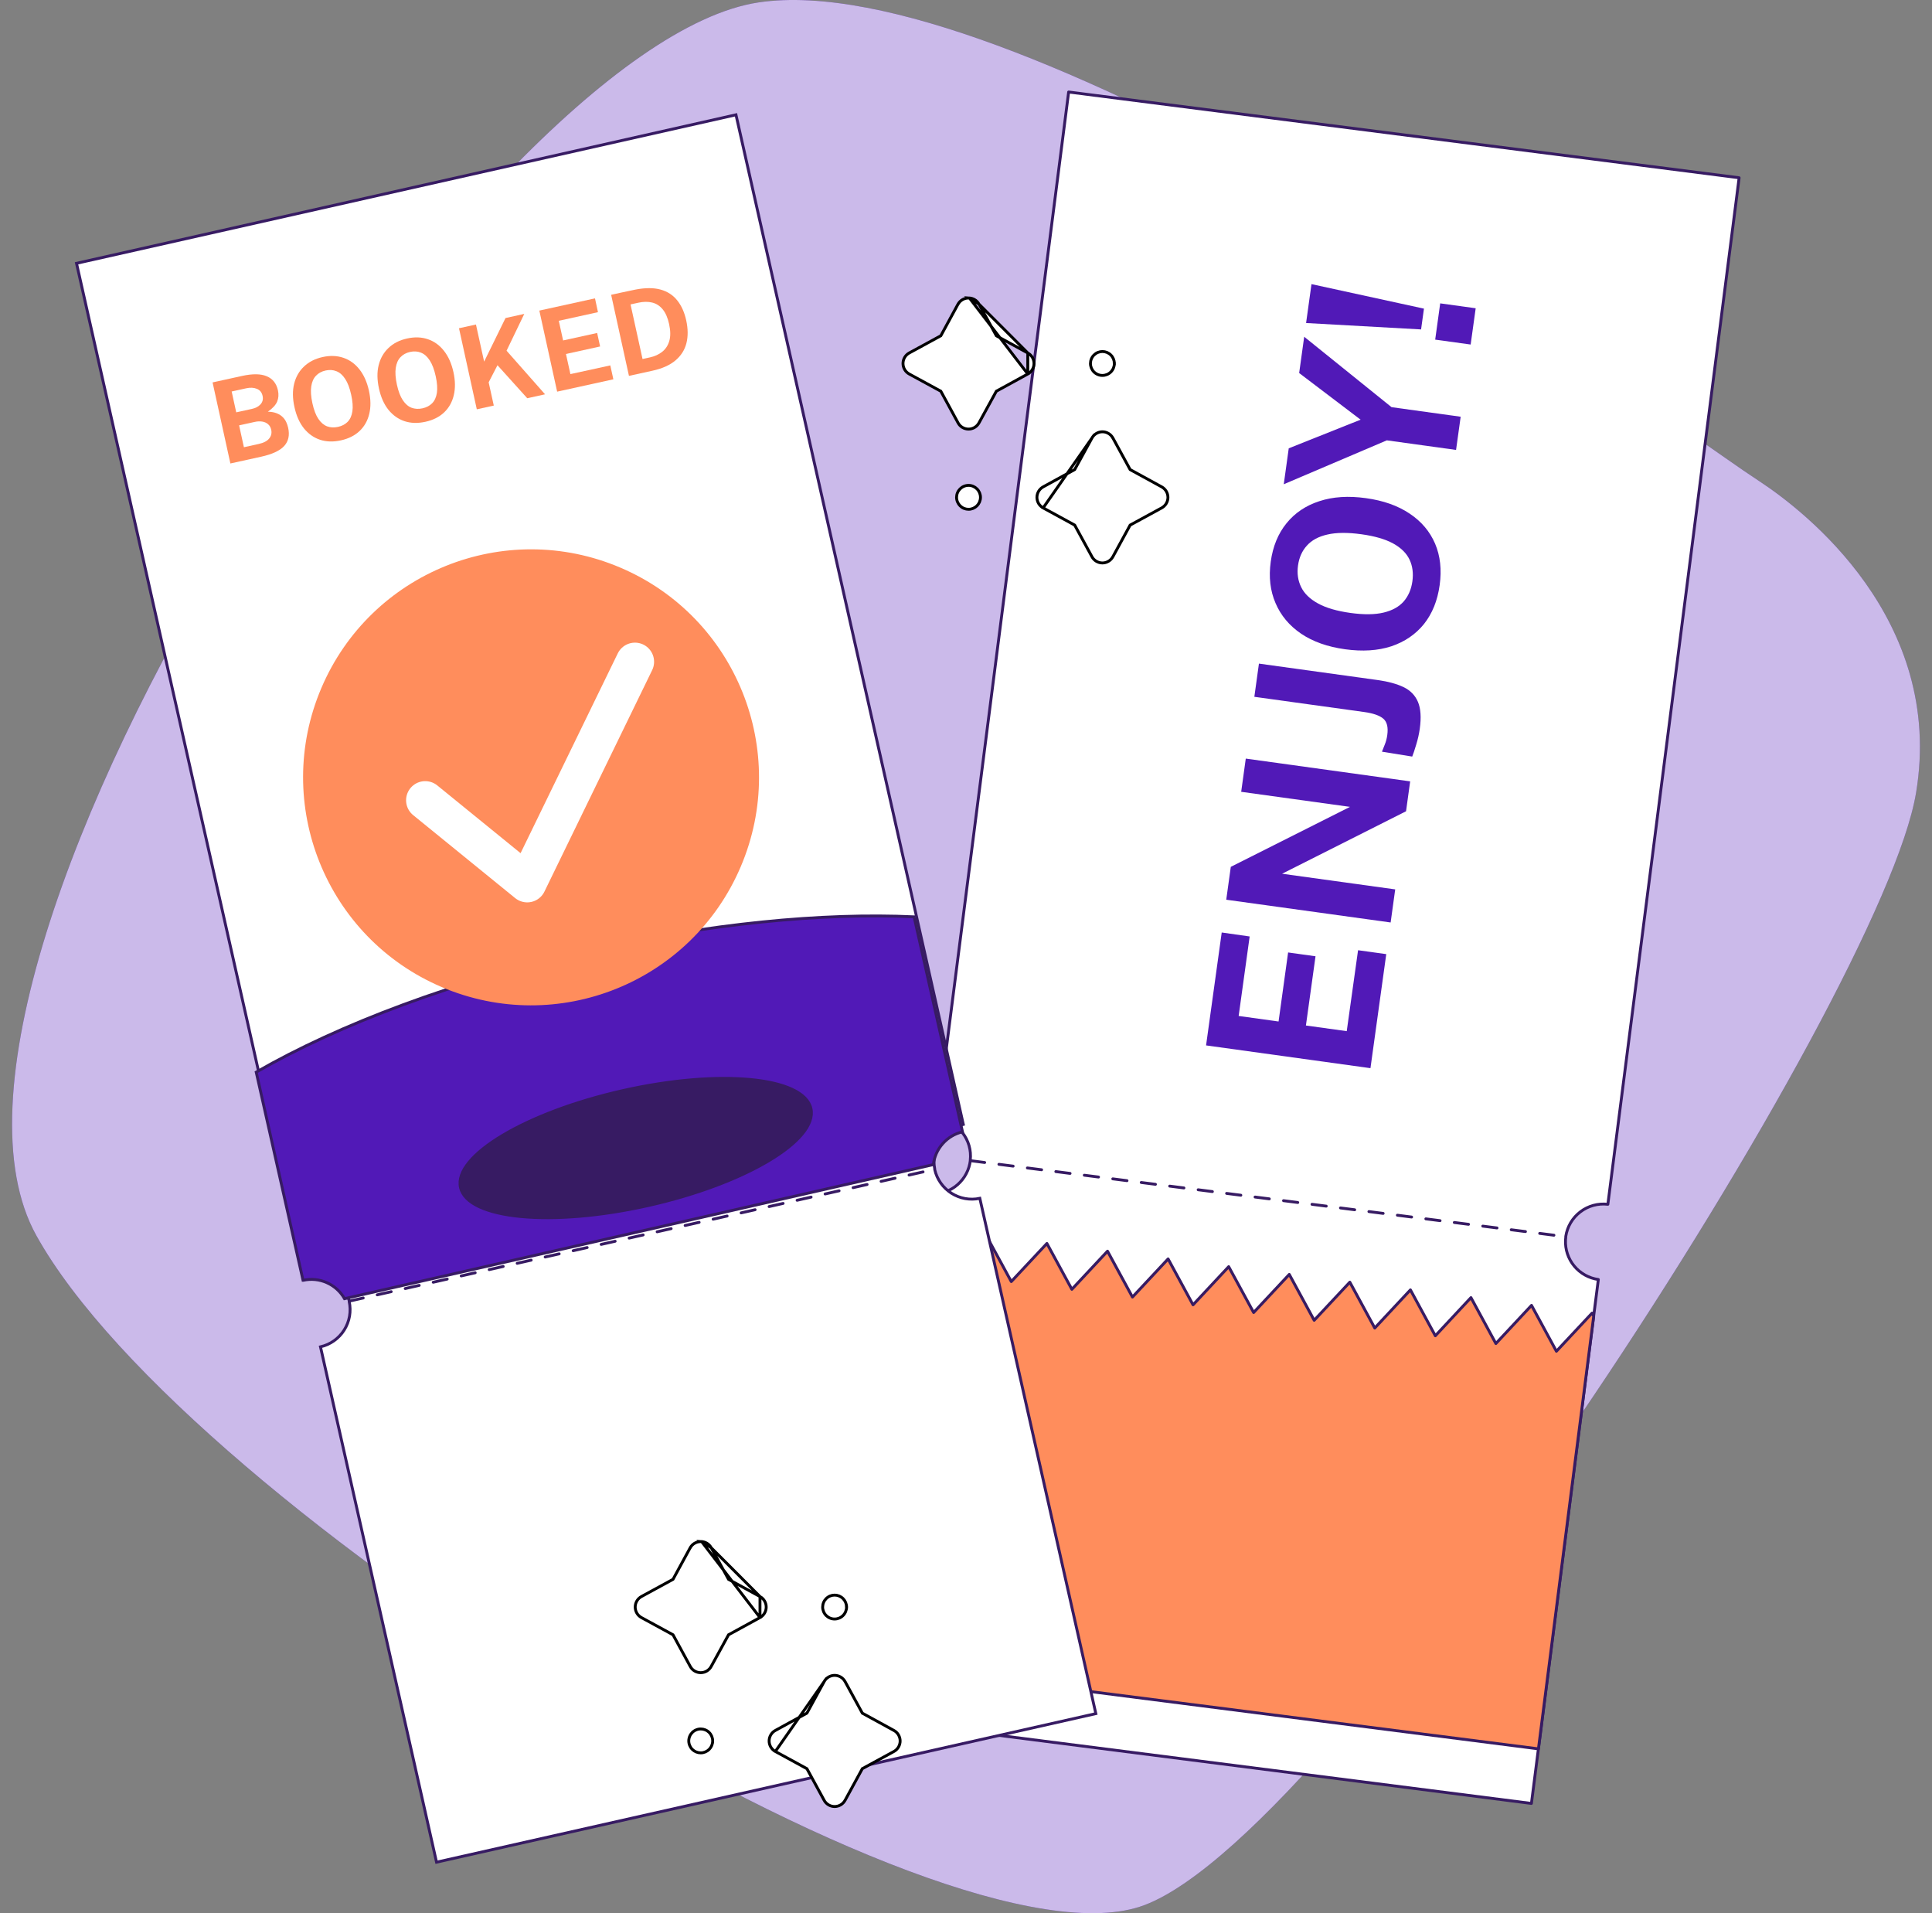 <svg width="101" height="100" viewBox="0 0 101 100" fill="none" xmlns="http://www.w3.org/2000/svg">
<rect x="0" y="0" width="101" height="100" fill="#808080" stroke="none"/>
<g id="halloween-tickets/bro">
<g id="background-simple">
<path id="Vector" d="M92.066 25.215C91.439 24.801 90.82 24.378 90.209 23.947C83.604 19.299 52.695 -1.812 39.664 0.125C25.032 2.299 -6.007 50.345 1.901 64.58C9.81 78.815 49.352 103.538 59.831 99.576C70.31 95.613 98.386 52.123 100.165 41.447C101.684 32.332 94.266 26.674 92.066 25.215Z" fill="#5119B7"/>
<path id="Vector_2" opacity="0.7" d="M92.066 25.215C91.439 24.801 90.82 24.378 90.209 23.947C83.604 19.299 52.695 -1.812 39.664 0.125C25.032 2.299 -6.007 50.345 1.901 64.58C9.81 78.815 49.352 103.538 59.831 99.576C70.31 95.613 98.386 52.123 100.165 41.447C101.684 32.332 94.266 26.674 92.066 25.215Z" fill="white"/>
</g>
<g id="ticket-2">
<path id="Vector_3" d="M90.917 9.291L84.055 62.947C83.542 62.887 83.026 63.028 82.616 63.341C82.205 63.654 81.933 64.114 81.855 64.624V64.662C81.855 64.711 81.843 64.76 81.841 64.806C81.817 65.303 81.979 65.792 82.296 66.175C82.614 66.559 83.064 66.809 83.557 66.878L80.059 94.263L45.006 89.785L48.506 62.398C49.003 62.459 49.504 62.33 49.911 62.038C50.317 61.746 50.599 61.312 50.7 60.822C50.7 60.778 50.717 60.729 50.724 60.68V60.645C50.781 60.128 50.633 59.61 50.311 59.202C49.989 58.794 49.52 58.529 49.004 58.464L55.866 4.809L90.917 9.291Z" fill="white" stroke="#371B63" stroke-width="0.15" stroke-linecap="round" stroke-linejoin="round"/>
<path id="Vector_4" d="M50.733 60.667L81.618 64.612" stroke="#371B63" stroke-width="0.15" stroke-linecap="round" stroke-linejoin="round" stroke-dasharray="0.75 0.75"/>
<path id="Vector_5" d="M83.229 68.635L81.365 70.628L80.064 68.23L78.2 70.225L76.898 67.825L75.035 69.82L73.733 67.42L71.869 69.415L70.566 67.017L68.702 69.01L67.4 66.612L65.537 68.604L64.233 66.207L62.369 68.202L61.065 65.802L59.202 67.796L57.898 65.397L56.034 67.391L54.73 64.994L52.867 66.986L51.563 64.589L49.699 66.581L48.395 64.184L48.26 64.328L45.372 86.93L80.425 91.41L83.315 68.793L83.229 68.635Z" fill="#FF8D5C" stroke="#371B63" stroke-width="0.15" stroke-linecap="round" stroke-linejoin="round"/>
</g>
<g id="ticket-1">
<path id="Vector_6" d="M38.475 6L50.359 58.77C49.857 58.889 49.421 59.198 49.142 59.633C48.863 60.067 48.764 60.592 48.865 61.099V61.134C48.983 61.643 49.296 62.086 49.737 62.367C50.178 62.648 50.711 62.744 51.223 62.635L57.288 89.569L22.821 97.334L16.754 70.397C17.266 70.28 17.711 69.965 17.992 69.521C18.274 69.077 18.368 68.54 18.255 68.027V67.989C18.127 67.487 17.809 67.054 17.368 66.783C16.926 66.511 16.396 66.422 15.891 66.535L4 13.763L38.475 6Z" fill="white" stroke="#371B63" stroke-width="0.15" stroke-miterlimit="10"/>
<path id="Vector_7" d="M18.257 68.009L48.631 61.169" stroke="#371B63" stroke-width="0.15" stroke-linecap="round" stroke-linejoin="round" stroke-dasharray="0.75 0.75"/>
<g id="BOOKED">
<path d="M12.044 24.225L11.113 19.988L12.648 19.651C13.203 19.529 13.635 19.534 13.945 19.667C14.256 19.797 14.451 20.042 14.53 20.401C14.576 20.613 14.563 20.808 14.49 20.988C14.416 21.166 14.254 21.343 14.004 21.518C14.192 21.524 14.349 21.553 14.475 21.605C14.601 21.657 14.704 21.724 14.783 21.805C14.862 21.884 14.923 21.972 14.967 22.069C15.01 22.163 15.043 22.26 15.064 22.357C15.15 22.748 15.081 23.066 14.856 23.312C14.632 23.558 14.229 23.745 13.649 23.872L12.044 24.225ZM12.751 23.376L13.521 23.206C13.779 23.15 13.962 23.055 14.07 22.923C14.18 22.79 14.216 22.637 14.178 22.463C14.151 22.338 14.095 22.241 14.012 22.171C13.929 22.099 13.827 22.054 13.706 22.035C13.588 22.016 13.458 22.022 13.317 22.053L12.5 22.233L12.751 23.376ZM12.35 21.553L13.168 21.373C13.256 21.354 13.338 21.326 13.413 21.289C13.491 21.249 13.556 21.201 13.609 21.145C13.664 21.087 13.703 21.021 13.725 20.947C13.747 20.87 13.748 20.786 13.728 20.694C13.688 20.511 13.588 20.387 13.429 20.324C13.271 20.258 13.085 20.249 12.87 20.296L12.111 20.463L12.35 21.553Z" fill="#FF8D5C"/>
<path d="M17.823 23.017C17.423 23.105 17.057 23.094 16.726 22.984C16.396 22.872 16.116 22.673 15.885 22.386C15.655 22.096 15.491 21.727 15.393 21.278C15.293 20.826 15.288 20.42 15.377 20.059C15.467 19.697 15.639 19.396 15.894 19.156C16.148 18.914 16.472 18.749 16.867 18.662C17.259 18.576 17.62 18.589 17.95 18.701C18.28 18.813 18.56 19.014 18.79 19.306C19.021 19.597 19.187 19.969 19.287 20.422C19.385 20.869 19.391 21.273 19.304 21.632C19.219 21.99 19.05 22.289 18.797 22.529C18.545 22.767 18.22 22.929 17.823 23.017ZM17.669 22.313C17.876 22.268 18.044 22.18 18.173 22.049C18.303 21.916 18.386 21.734 18.422 21.503C18.456 21.27 18.436 20.982 18.36 20.638C18.283 20.284 18.178 20.007 18.046 19.807C17.916 19.606 17.763 19.472 17.589 19.404C17.415 19.333 17.226 19.321 17.021 19.366C16.816 19.411 16.649 19.502 16.519 19.639C16.389 19.774 16.306 19.961 16.271 20.2C16.235 20.437 16.256 20.732 16.333 21.083C16.409 21.429 16.512 21.699 16.643 21.894C16.774 22.088 16.926 22.218 17.101 22.285C17.274 22.349 17.464 22.358 17.669 22.313Z" fill="#FF8D5C"/>
<path d="M22.241 22.046C21.841 22.134 21.475 22.123 21.144 22.014C20.814 21.902 20.534 21.702 20.303 21.415C20.073 21.126 19.909 20.756 19.811 20.307C19.712 19.856 19.706 19.449 19.795 19.088C19.885 18.726 20.058 18.425 20.312 18.185C20.566 17.943 20.89 17.778 21.285 17.692C21.677 17.605 22.038 17.618 22.368 17.73C22.698 17.842 22.978 18.043 23.207 18.335C23.439 18.626 23.605 18.998 23.705 19.451C23.803 19.898 23.809 20.302 23.722 20.661C23.637 21.019 23.468 21.319 23.216 21.558C22.963 21.796 22.638 21.959 22.241 22.046ZM22.087 21.343C22.294 21.297 22.462 21.209 22.591 21.078C22.721 20.945 22.804 20.763 22.84 20.532C22.874 20.299 22.854 20.011 22.778 19.667C22.701 19.313 22.596 19.037 22.464 18.836C22.334 18.635 22.181 18.501 22.007 18.433C21.833 18.362 21.644 18.35 21.439 18.395C21.234 18.44 21.067 18.531 20.937 18.668C20.807 18.803 20.724 18.99 20.689 19.229C20.653 19.466 20.674 19.761 20.751 20.113C20.827 20.458 20.93 20.728 21.061 20.923C21.192 21.117 21.344 21.248 21.518 21.314C21.692 21.378 21.882 21.387 22.087 21.343Z" fill="#FF8D5C"/>
<path d="M28.494 20.61L27.563 20.815L26.007 19.09L25.546 19.983L25.814 21.199L24.926 21.394L23.995 17.157L24.882 16.962L25.309 18.902L26.427 16.623L27.408 16.407L26.482 18.331L28.494 20.61Z" fill="#FF8D5C"/>
<path d="M29.126 20.471L28.195 16.234L31.105 15.595L31.26 16.317L29.212 16.767L29.438 17.795L31.217 17.404L31.372 18.11L29.587 18.502L29.819 19.554L31.905 19.099L32.065 19.826L29.126 20.471Z" fill="#FF8D5C"/>
<path d="M31.949 15.409C31.971 15.405 32.03 15.392 32.128 15.37C32.228 15.348 32.344 15.323 32.477 15.293C32.612 15.264 32.746 15.236 32.879 15.208C33.014 15.179 33.126 15.155 33.216 15.137C33.733 15.036 34.172 15.036 34.534 15.136C34.896 15.237 35.186 15.425 35.404 15.701C35.625 15.976 35.781 16.324 35.874 16.746C35.97 17.186 35.974 17.583 35.884 17.939C35.794 18.293 35.603 18.593 35.311 18.839C35.021 19.085 34.623 19.263 34.117 19.375L32.88 19.646L31.949 15.409ZM32.963 15.912L33.59 18.765L33.983 18.679C34.225 18.626 34.434 18.531 34.611 18.394C34.789 18.256 34.915 18.068 34.987 17.829C35.06 17.59 35.057 17.292 34.979 16.937C34.906 16.607 34.795 16.351 34.644 16.169C34.493 15.985 34.309 15.867 34.093 15.814C33.877 15.761 33.635 15.764 33.367 15.823L32.963 15.912Z" fill="#FF8D5C"/>
</g>
<g id="ENJOY!">
<path d="M71.644 55.832L63.05 54.642L63.868 48.74L65.329 48.948L64.754 53.103L66.84 53.392L67.339 49.784L68.772 49.983L68.27 53.602L70.404 53.897L70.996 49.667L72.47 49.871L71.644 55.832Z" fill="#5119B7"/>
<path d="M64.886 41.387L65.126 39.651L73.72 40.841L73.504 42.404L67.025 45.669L72.938 46.487L72.699 48.217L64.105 47.027L64.343 45.309L70.574 42.174L64.886 41.387Z" fill="#5119B7"/>
<path d="M72.019 35.545C72.566 35.621 73.017 35.744 73.373 35.914C73.729 36.085 73.98 36.342 74.126 36.685C74.272 37.028 74.305 37.497 74.222 38.092C74.184 38.365 74.122 38.643 74.034 38.926C73.95 39.209 73.881 39.415 73.827 39.545L72.245 39.29C72.285 39.178 72.335 39.052 72.395 38.911C72.455 38.766 72.498 38.602 72.523 38.42C72.579 38.019 72.511 37.735 72.32 37.568C72.125 37.399 71.79 37.282 71.315 37.216L65.574 36.421L65.814 34.686L72.019 35.545Z" fill="#5119B7"/>
<path d="M75.262 30.581C75.15 31.393 74.876 32.072 74.441 32.618C74.003 33.159 73.434 33.546 72.736 33.781C72.033 34.011 71.227 34.062 70.315 33.936C69.4 33.809 68.634 33.538 68.017 33.121C67.401 32.701 66.956 32.169 66.682 31.525C66.403 30.881 66.32 30.158 66.431 29.358C66.541 28.562 66.815 27.893 67.254 27.352C67.692 26.811 68.264 26.426 68.97 26.197C69.677 25.963 70.49 25.91 71.409 26.038C72.317 26.163 73.077 26.432 73.69 26.844C74.304 27.252 74.748 27.776 75.023 28.416C75.294 29.055 75.374 29.777 75.262 30.581ZM73.836 30.384C73.894 29.964 73.845 29.587 73.689 29.255C73.53 28.918 73.246 28.636 72.837 28.41C72.424 28.183 71.869 28.021 71.172 27.925C70.455 27.826 69.863 27.83 69.395 27.939C68.928 28.044 68.571 28.237 68.322 28.517C68.07 28.794 67.915 29.14 67.857 29.556C67.799 29.972 67.854 30.349 68.021 30.687C68.185 31.024 68.478 31.309 68.902 31.542C69.323 31.774 69.889 31.939 70.602 32.038C71.304 32.135 71.882 32.128 72.338 32.017C72.793 31.907 73.143 31.711 73.388 31.43C73.629 31.148 73.778 30.8 73.836 30.384Z" fill="#5119B7"/>
<path d="M68.18 17.602L72.746 21.282L76.36 21.782L76.119 23.517L72.5 23.016L67.112 25.311L67.372 23.433L71.129 21.936L67.917 19.498L68.18 17.602Z" fill="#5119B7"/>
<path d="M75.29 15.856L77.145 16.113L76.882 18.008L75.028 17.752L75.29 15.856ZM68.561 14.851L74.441 16.132L74.29 17.219L68.279 16.884L68.561 14.851Z" fill="#5119B7"/>
</g>
</g>
<g id="Floor">
<path id="Vector_8" d="M15.849 66.92C16.264 66.828 16.699 66.871 17.088 67.044C17.477 67.217 17.801 67.51 18.011 67.88L48.794 60.872C48.841 60.465 49.012 60.081 49.285 59.775C49.557 59.468 49.918 59.253 50.317 59.159L47.787 47.921C43.004 47.7 37.043 48.273 30.719 49.692C23.806 51.241 17.726 53.546 13.394 56.038L15.842 66.92H15.849Z" fill="#5119B7" stroke="#371B63" stroke-width="0.15" stroke-miterlimit="10"/>
<path id="Vector_9" d="M33.909 63.008C38.968 61.869 42.767 59.602 42.394 57.944C42.02 56.286 37.617 55.866 32.557 57.005C27.498 58.144 23.7 60.412 24.073 62.069C24.446 63.727 28.85 64.148 33.909 63.008Z" fill="#371B63" stroke="#371B63" stroke-width="0.15" stroke-miterlimit="10"/>
</g>
<path id="Vector_10" d="M38.724 45.3C41.303 39.246 38.485 32.247 32.431 29.669C26.377 27.09 19.379 29.908 16.8 35.962C14.222 42.016 17.039 49.014 23.093 51.593C29.148 54.171 36.146 51.354 38.724 45.3Z" fill="#FF8D5C"/>
<path id="Vector_11" d="M22.229 41.829L27.562 46.166L33.194 34.59" stroke="white" stroke-width="2" stroke-linecap="round" stroke-linejoin="round"/>
<path id="Vector_12" d="M36.68 80.577L36.614 80.578C36.505 80.58 36.399 80.611 36.306 80.668C36.212 80.724 36.136 80.804 36.083 80.899C36.083 80.899 36.082 80.899 36.082 80.899L35.194 82.531L35.183 82.55L35.163 82.561L33.531 83.45C33.531 83.45 33.531 83.45 33.531 83.45C33.433 83.503 33.351 83.583 33.294 83.679C33.237 83.776 33.207 83.886 33.207 83.999C33.207 84.111 33.237 84.221 33.294 84.318C33.351 84.415 33.433 84.494 33.531 84.548C33.531 84.548 33.531 84.548 33.531 84.548L35.163 85.437L35.183 85.447L35.194 85.467L36.083 87.099L36.083 87.099C36.136 87.199 36.215 87.282 36.312 87.34C36.409 87.398 36.519 87.428 36.632 87.428C36.745 87.428 36.855 87.398 36.952 87.34C37.048 87.282 37.128 87.199 37.181 87.099L37.181 87.099L38.076 85.466L38.086 85.447L38.106 85.437L39.73 84.548L36.68 80.577ZM36.68 80.577C36.772 80.583 36.862 80.611 36.944 80.657C37.044 80.714 37.126 80.798 37.181 80.899L36.68 80.577ZM43.082 87.9L43.082 87.901L42.193 89.525L42.182 89.544L42.163 89.555L40.533 90.449C40.533 90.449 40.533 90.449 40.533 90.449C40.435 90.502 40.353 90.582 40.296 90.678C40.239 90.775 40.208 90.885 40.208 90.998C40.208 91.11 40.239 91.221 40.296 91.317C40.353 91.414 40.435 91.493 40.533 91.547L43.082 87.9ZM43.082 87.9C43.134 87.803 43.21 87.721 43.304 87.663C43.397 87.605 43.504 87.573 43.614 87.569C43.729 87.566 43.843 87.595 43.943 87.653C44.043 87.711 44.125 87.795 44.18 87.897L44.181 87.898L45.07 89.525L45.08 89.544L45.099 89.555L46.732 90.449C46.83 90.502 46.912 90.582 46.969 90.678C47.026 90.775 47.057 90.885 47.057 90.998C47.057 91.11 47.026 91.221 46.969 91.317C46.912 91.414 46.83 91.493 46.732 91.547L45.1 92.436L45.08 92.446L45.07 92.466L44.181 94.095L44.18 94.096C44.127 94.195 44.048 94.278 43.951 94.336C43.854 94.394 43.744 94.425 43.631 94.425C43.519 94.425 43.408 94.394 43.311 94.336C43.215 94.278 43.135 94.195 43.082 94.096L43.082 94.095L42.193 92.466L42.182 92.446L42.163 92.436L40.533 91.547L43.082 87.9ZM37.181 80.899L38.076 82.531L38.086 82.55L38.106 82.561L39.73 83.45L37.181 80.899ZM43.632 83.374H43.633C43.797 83.374 43.956 83.44 44.072 83.556C44.189 83.673 44.255 83.832 44.256 83.998L44.331 83.997H44.256C44.256 84.163 44.19 84.323 44.073 84.44C43.956 84.558 43.798 84.623 43.633 84.623L43.632 84.623C43.55 84.624 43.469 84.608 43.393 84.576C43.317 84.545 43.248 84.499 43.19 84.441C43.132 84.383 43.086 84.314 43.054 84.237C43.023 84.162 43.006 84.08 43.006 83.998C43.007 83.915 43.023 83.834 43.055 83.758C43.086 83.682 43.133 83.614 43.191 83.556C43.249 83.498 43.318 83.452 43.394 83.421C43.469 83.39 43.55 83.374 43.632 83.374ZM36.633 90.371H36.633C36.799 90.371 36.957 90.436 37.074 90.554C37.191 90.671 37.257 90.83 37.257 90.996C37.256 91.162 37.19 91.321 37.073 91.438C36.956 91.554 36.798 91.62 36.633 91.62L36.633 91.62C36.551 91.62 36.47 91.604 36.394 91.573C36.319 91.542 36.25 91.496 36.191 91.438C36.133 91.38 36.087 91.311 36.056 91.236C36.024 91.16 36.007 91.079 36.007 90.996C36.007 90.914 36.023 90.832 36.055 90.756C36.086 90.68 36.133 90.611 36.191 90.553C36.249 90.495 36.318 90.449 36.394 90.418C36.47 90.386 36.551 90.37 36.633 90.371ZM39.968 84.318C39.91 84.415 39.829 84.494 39.73 84.548V83.45C39.829 83.503 39.91 83.583 39.968 83.679C40.025 83.776 40.055 83.886 40.055 83.999C40.055 84.111 40.025 84.221 39.968 84.318Z" fill="white" stroke="black" stroke-width="0.15"/>
<path id="Vector_13" d="M50.68 15.577L50.614 15.578C50.505 15.58 50.399 15.611 50.306 15.668C50.212 15.724 50.136 15.804 50.083 15.899C50.083 15.899 50.082 15.899 50.082 15.899L49.194 17.531L49.183 17.55L49.163 17.561L47.531 18.45C47.531 18.45 47.531 18.45 47.531 18.45C47.433 18.503 47.351 18.583 47.294 18.679C47.237 18.776 47.207 18.886 47.207 18.999C47.207 19.111 47.237 19.221 47.294 19.318C47.351 19.415 47.433 19.494 47.531 19.548C47.531 19.548 47.531 19.548 47.531 19.548L49.163 20.437L49.183 20.447L49.194 20.467L50.083 22.099L50.083 22.099C50.136 22.199 50.215 22.282 50.312 22.34C50.409 22.398 50.519 22.428 50.632 22.428C50.745 22.428 50.855 22.398 50.952 22.34C51.048 22.282 51.128 22.199 51.181 22.099L51.181 22.099L52.076 20.466L52.086 20.447L52.106 20.437L53.73 19.548L50.68 15.577ZM50.68 15.577C50.772 15.583 50.862 15.611 50.944 15.657C51.044 15.714 51.126 15.798 51.181 15.899L50.68 15.577ZM57.082 22.9L57.082 22.901L56.193 24.525L56.182 24.544L56.163 24.555L54.533 25.449C54.533 25.449 54.533 25.449 54.533 25.449C54.435 25.503 54.353 25.582 54.296 25.678C54.239 25.775 54.208 25.886 54.208 25.998C54.208 26.11 54.239 26.221 54.296 26.317C54.353 26.414 54.435 26.493 54.533 26.547L57.082 22.9ZM57.082 22.9C57.134 22.803 57.21 22.721 57.304 22.663C57.397 22.605 57.504 22.573 57.614 22.569C57.729 22.566 57.843 22.595 57.943 22.653C58.043 22.711 58.125 22.795 58.18 22.898L58.181 22.898L59.07 24.525L59.08 24.544L59.099 24.555L60.732 25.449C60.83 25.503 60.912 25.582 60.969 25.678C61.026 25.775 61.057 25.886 61.057 25.998C61.057 26.11 61.026 26.221 60.969 26.317C60.912 26.414 60.83 26.493 60.732 26.547L59.1 27.436L59.08 27.446L59.07 27.466L58.181 29.095L58.18 29.096C58.127 29.195 58.048 29.278 57.951 29.336C57.854 29.394 57.744 29.425 57.631 29.425C57.519 29.425 57.408 29.394 57.311 29.336C57.215 29.278 57.135 29.195 57.082 29.096L57.082 29.095L56.193 27.466L56.182 27.446L56.163 27.436L54.533 26.547L57.082 22.9ZM51.181 15.899L52.076 17.531L52.086 17.55L52.106 17.561L53.73 18.45L51.181 15.899ZM57.632 18.374H57.633C57.797 18.374 57.956 18.44 58.072 18.556C58.189 18.673 58.255 18.832 58.256 18.998L58.331 18.997H58.256C58.256 19.163 58.19 19.323 58.073 19.44C57.956 19.558 57.798 19.623 57.633 19.623L57.632 19.623C57.55 19.624 57.469 19.608 57.393 19.576C57.317 19.545 57.248 19.499 57.19 19.441C57.132 19.383 57.086 19.314 57.054 19.238C57.023 19.162 57.006 19.08 57.006 18.998C57.007 18.915 57.023 18.834 57.055 18.758C57.086 18.682 57.133 18.613 57.191 18.556C57.249 18.498 57.318 18.452 57.394 18.421C57.469 18.39 57.55 18.374 57.632 18.374ZM50.633 25.37H50.633C50.799 25.37 50.957 25.436 51.074 25.554C51.191 25.671 51.257 25.83 51.257 25.996C51.256 26.162 51.19 26.321 51.073 26.438C50.956 26.554 50.798 26.62 50.633 26.62L50.633 26.62C50.551 26.62 50.47 26.604 50.394 26.573C50.319 26.542 50.25 26.496 50.191 26.438C50.133 26.38 50.087 26.311 50.056 26.236C50.024 26.16 50.007 26.079 50.007 25.996C50.007 25.914 50.023 25.832 50.055 25.756C50.086 25.68 50.133 25.611 50.191 25.553C50.249 25.495 50.318 25.449 50.394 25.418C50.47 25.386 50.551 25.37 50.633 25.37ZM53.968 19.318C53.91 19.415 53.829 19.494 53.73 19.548V18.45C53.829 18.503 53.91 18.583 53.968 18.679C54.025 18.776 54.055 18.886 54.055 18.999C54.055 19.111 54.025 19.221 53.968 19.318Z" fill="white" stroke="black" stroke-width="0.15"/>
</g>
</svg>
